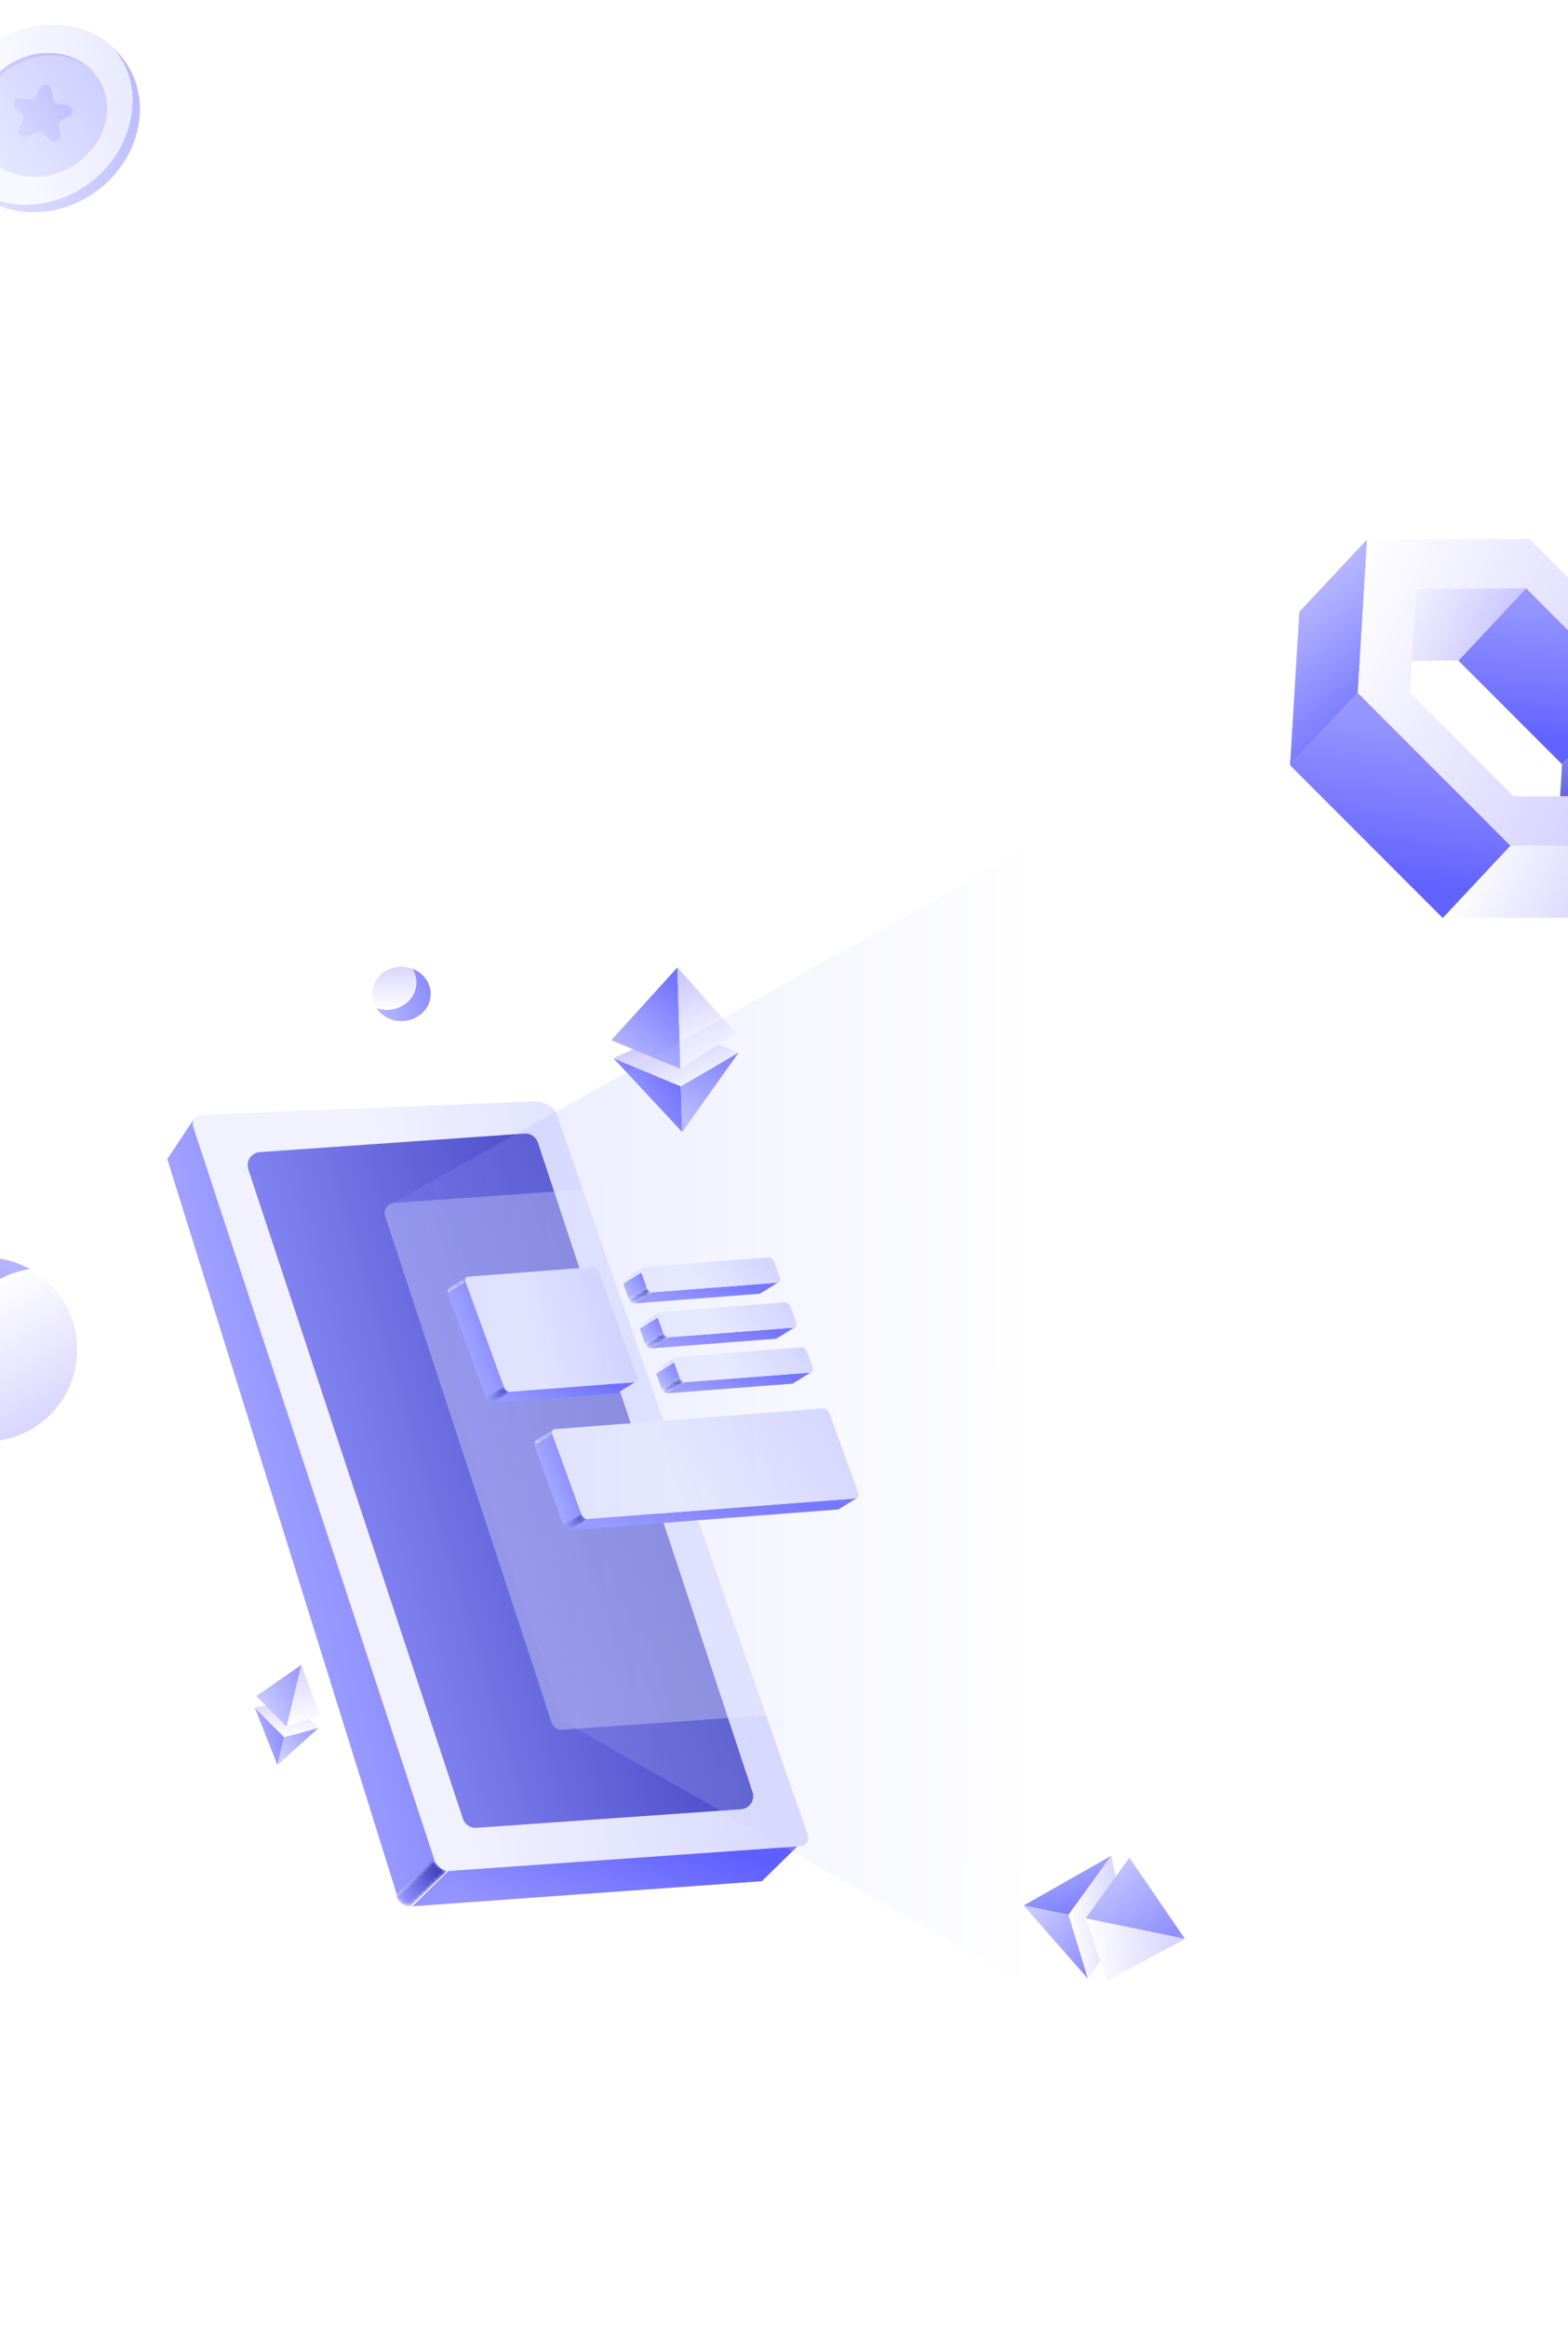 <svg width="375" height="556" viewBox="0 0 375 556" fill="none" xmlns="http://www.w3.org/2000/svg">
<g clip-path="url(#clip0_62_596)">
<path d="M60.883 407.981L67.936 415.1L66.346 421.754L60.883 407.981Z" fill="url(#paint0_linear_62_596)"/>
<path d="M67.936 415.1L76.213 412.88L66.346 421.754L67.936 415.1Z" fill="url(#paint1_linear_62_596)"/>
<path d="M60.883 407.981L69.638 406.682L76.213 412.88L67.936 415.1L60.883 407.981Z" fill="url(#paint2_linear_62_596)"/>
<path d="M72.081 397.82L61.307 405.281L68.549 412.566L72.081 397.82Z" fill="url(#paint3_linear_62_596)"/>
<path d="M72.081 397.82L76.627 410.005L68.549 412.566L72.081 397.82Z" fill="url(#paint4_linear_62_596)"/>
</g>
<g filter="url(#filter0_b_62_596)">
<path d="M78.835 425.047C69.271 432.463 56.227 431.432 49.705 422.752C49.688 422.717 49.653 422.681 49.635 422.646C44.425 414.002 47.117 401.961 56.157 394.953C65.722 387.537 78.765 388.568 85.287 397.248L85.34 397.301C90.585 405.945 87.893 418.004 78.853 425.029L78.835 425.047Z" fill="white" fill-opacity="0.3"/>
</g>
<g clip-path="url(#clip1_62_596)">
<path d="M78 288.5C78 294.856 72.851 300 66.5 300C62.296 300 58.623 297.745 56.615 294.383C57.924 294.91 59.357 295.195 60.853 295.195C67.204 295.195 72.353 290.046 72.353 283.69C72.353 281.544 71.763 279.53 70.739 277.812C74.992 279.496 78 283.646 78 288.5Z" fill="url(#paint5_linear_62_596)"/>
<path d="M72.353 283.69C72.353 290.046 67.204 295.195 60.853 295.195C59.357 295.195 57.924 294.91 56.615 294.383C55.591 292.665 55 290.651 55 288.5C55 282.149 60.149 277 66.5 277C67.997 277 69.429 277.286 70.739 277.812C71.763 279.53 72.353 281.544 72.353 283.69Z" fill="url(#paint6_linear_62_596)"/>
</g>
<g clip-path="url(#clip2_62_596)">
<path d="M-22.59 333.474C-28.669 322.944 -25.058 309.496 -14.537 303.421C-7.572 299.4 0.669 299.622 7.213 303.272C4.54 303.652 1.893 304.549 -0.586 305.98C-11.107 312.055 -14.713 325.512 -8.634 336.041C-6.581 339.597 -3.676 342.368 -0.336 344.235C-8.994 345.514 -17.947 341.516 -22.59 333.474Z" fill="url(#paint7_linear_62_596)"/>
<path d="M-8.634 336.041C-14.713 325.512 -11.107 312.055 -0.586 305.98C1.893 304.549 4.54 303.652 7.213 303.272C10.553 305.139 13.458 307.91 15.516 311.474C21.59 321.995 17.984 335.452 7.463 341.526C4.984 342.958 2.337 343.855 -0.336 344.235C-3.676 342.368 -6.581 339.597 -8.634 336.041Z" fill="url(#paint8_linear_62_596)"/>
</g>
<g clip-path="url(#clip3_62_596)">
<path d="M103 237.5C103 241.092 99.866 244 96 244C93.441 244 91.206 242.726 89.983 240.825C90.78 241.123 91.652 241.284 92.563 241.284C96.428 241.284 99.563 238.374 99.563 234.781C99.563 233.568 99.203 232.43 98.58 231.459C101.169 232.411 103 234.756 103 237.5Z" fill="url(#paint9_linear_62_596)"/>
<path d="M99.563 234.781C99.563 238.374 96.428 241.284 92.563 241.284C91.652 241.284 90.78 241.123 89.983 240.825C89.36 239.854 89 238.716 89 237.5C89 233.911 92.134 231 96 231C96.911 231 97.783 231.161 98.58 231.459C99.203 232.43 99.563 233.568 99.563 234.781Z" fill="url(#paint10_linear_62_596)"/>
</g>
<g filter="url(#filter1_b_62_596)">
<path d="M86.6 306.056C74.703 314.956 58.478 313.718 50.365 303.303C50.343 303.26 50.3 303.218 50.278 303.175C43.796 292.802 47.146 278.353 58.391 269.944C70.288 261.044 86.513 262.282 94.626 272.697L94.691 272.761C101.216 283.134 97.867 297.604 86.622 306.035L86.6 306.056Z" fill="white" fill-opacity="0.3"/>
</g>
<g filter="url(#filter2_b_62_596)">
<path d="M-53.531 312.526C-42.464 286.439 -14.552 273.064 8.792 282.638C8.869 282.688 8.982 282.717 9.058 282.767C29.675 293.821 38.005 320.99 27.542 345.642C16.475 371.729 -11.437 385.104 -34.781 375.531L-34.95 375.487C-55.638 364.474 -63.989 337.27 -53.546 312.583L-53.531 312.526Z" fill="white" fill-opacity="0.3"/>
</g>
<g filter="url(#filter3_b_62_596)">
<path d="M107.518 247.533C100.753 252.724 91.526 252.002 86.913 245.927C86.901 245.902 86.876 245.877 86.864 245.852C83.178 239.801 85.083 231.373 91.477 226.467C98.242 221.276 107.468 221.998 112.081 228.073L112.118 228.111C115.829 234.161 113.924 242.603 107.53 247.52L107.518 247.533Z" fill="white" fill-opacity="0.3"/>
</g>
<g clip-path="url(#clip4_62_596)">
<path d="M146.717 252.886L162.826 259.578L163.154 270.518L146.717 252.886Z" fill="url(#paint11_linear_62_596)"/>
<path d="M162.826 259.578L176.66 251.492L163.154 270.518L162.826 259.578Z" fill="url(#paint12_linear_62_596)"/>
<path d="M146.717 252.886L161.853 245.914L176.66 251.492L162.826 259.578L146.717 252.886Z" fill="url(#paint13_linear_62_596)"/>
<path d="M162.002 231.159L146.187 248.573L162.716 255.407L162.002 231.159Z" fill="url(#paint14_linear_62_596)"/>
<path d="M161.998 231.159L176.023 246.922L162.711 255.408L161.998 231.159Z" fill="url(#paint15_linear_62_596)"/>
</g>
<path d="M265.785 443.42L255.547 457.544L244.829 455.331L265.785 443.42Z" fill="url(#paint16_linear_62_596)"/>
<path d="M255.547 457.543L260.212 472.874L244.829 455.331L255.547 457.543Z" fill="url(#paint17_linear_62_596)"/>
<path d="M265.785 443.42L269.065 459.759L260.212 472.874L255.547 457.544L265.785 443.42Z" fill="url(#paint18_linear_62_596)"/>
<path d="M283.388 463.318L270.106 443.902L259.633 458.401L283.388 463.318Z" fill="url(#paint19_linear_62_596)"/>
<path d="M283.386 463.313L264.805 473.311L259.63 458.397L283.386 463.313Z" fill="url(#paint20_linear_62_596)"/>
<g filter="url(#filter4_b_62_596)">
<path d="M179.6 268.056C167.703 276.956 151.478 275.718 143.365 265.303C143.343 265.26 143.3 265.218 143.278 265.175C136.796 254.802 140.146 240.353 151.391 231.944C163.288 223.044 179.513 224.282 187.626 234.697L187.691 234.761C194.216 245.134 190.867 259.604 179.622 268.035L179.6 268.056Z" fill="white" fill-opacity="0.01"/>
</g>
<g filter="url(#filter5_b_62_596)">
<path d="M243.42 471.901C237.515 458.267 242.474 442.768 254.484 437.286C254.53 437.275 254.582 437.242 254.629 437.231C266.219 433.326 279.501 439.928 285.08 452.813C290.986 466.447 286.027 481.946 274.017 487.428L273.94 487.477C262.339 491.424 249.036 484.817 243.436 471.927L243.42 471.901Z" fill="white" fill-opacity="0.01"/>
</g>
<path d="M23.451 45.407C13.354 53.077 -0.26 52.329 -7.629 43.912C-0.014 50.757 11.991 50.611 21.377 43.47C31.849 35.504 35.009 21.78 27.859 12.448C27.588 12.1 27.316 11.765 27.032 11.442C27.911 12.229 28.738 13.118 29.475 14.085C36.612 23.417 33.91 37.441 23.451 45.407Z" fill="url(#paint21_linear_62_596)"/>
<path d="M21.668 43.572C12.32 50.743 -0.093 50.575 -7.678 43.714C-7.961 43.404 -8.231 43.068 -8.489 42.732C-15.597 33.378 -12.918 19.321 -2.488 11.336C6.86 4.178 19.247 4.32 26.845 11.168C27.128 11.491 27.398 11.827 27.669 12.176C34.789 21.53 32.098 35.587 21.668 43.572Z" fill="#8E8E8E"/>
<g filter="url(#filter6_b_62_596)">
<path d="M21.668 43.572C12.32 50.743 -0.093 50.575 -7.678 43.714C-7.961 43.404 -8.231 43.068 -8.489 42.732C-15.597 33.378 -12.918 19.321 -2.488 11.336C6.86 4.178 19.247 4.32 26.845 11.168C27.128 11.491 27.398 11.827 27.669 12.176C34.789 21.53 32.098 35.587 21.668 43.572Z" fill="url(#paint22_linear_62_596)"/>
</g>
<path d="M18.749 38.712C11.579 44.019 1.802 43.281 -3.086 37.071C-3.099 37.045 -3.125 37.02 -3.139 36.994C-7.962 30.772 -6.101 21.483 1.042 16.189C8.211 10.883 17.988 11.621 22.877 17.831C23.139 18.174 23.388 18.518 23.611 18.874C27.543 25.058 25.524 33.686 18.749 38.712Z" fill="url(#paint23_linear_62_596)"/>
<g filter="url(#filter7_b_62_596)">
<path d="M18.719 38.667C11.529 44.045 1.724 43.297 -3.178 37.003C-3.191 36.977 -3.217 36.952 -3.231 36.926C-7.147 30.658 -5.123 21.926 1.672 16.845C8.861 11.466 18.666 12.214 23.569 18.508L23.608 18.547C27.551 24.815 25.527 33.56 18.732 38.654L18.719 38.667Z" fill="white" fill-opacity="0.3"/>
</g>
<path d="M9.607 21.012C10.231 19.804 12.028 20.06 12.291 21.394L12.73 23.625C12.848 24.224 13.332 24.683 13.937 24.769L16.109 25.078C17.511 25.277 17.808 27.17 16.536 27.79L14.805 28.634C14.22 28.919 13.9 29.563 14.026 30.202L14.407 32.137C14.674 33.493 13.059 34.407 12.034 33.479L10.245 31.858C9.811 31.464 9.18 31.375 8.653 31.632L6.483 32.689C5.241 33.294 3.944 31.967 4.579 30.739L5.485 28.987C5.784 28.408 5.656 27.701 5.173 27.263L3.746 25.971C2.697 25.021 3.511 23.286 4.912 23.485L7.085 23.794C7.689 23.88 8.282 23.575 8.562 23.032L9.607 21.012Z" fill="url(#paint24_linear_62_596)"/>
<path d="M191.387 440.526L182.195 449.524L98.586 455.524L107.778 446.526L191.387 440.526Z" fill="url(#paint25_linear_62_596)"/>
<path d="M104.211 443.866L94.895 452.712L40 276.953L46.562 267.111L104.211 443.866Z" fill="url(#paint26_linear_62_596)"/>
<mask id="mask0_62_596" style="mask-type:luminance" maskUnits="userSpaceOnUse" x="94" y="444" width="14" height="12">
<path d="M107.353 446.685L98.145 455.52C96.705 455.622 95.129 454.455 94.624 452.913L103.832 444.078C104.341 445.616 105.917 446.783 107.353 446.685Z" fill="white"/>
</mask>
<g mask="url(#mask0_62_596)">
<path d="M107.353 446.685L98.145 455.52C96.705 455.622 95.129 454.455 94.624 452.913L103.832 444.078C104.341 445.616 105.917 446.783 107.353 446.685Z" fill="url(#paint27_linear_62_596)"/>
</g>
<path d="M127.645 263.168C129.088 263.066 132.408 264.159 132.914 265.704L193.103 438.196C193.613 439.738 192.856 441.072 191.412 441.174L107.433 447.081C105.99 447.183 104.409 446.014 103.904 444.469L46.252 269.436C45.742 267.895 46.499 266.561 47.942 266.459L127.645 263.168Z" fill="url(#paint28_linear_62_596)"/>
<path d="M62.133 275.302L125.441 270.868C126.871 270.766 128.187 271.648 128.638 273.007L179.979 428.244C180.618 430.176 179.259 432.194 177.221 432.335L113.914 436.768C112.484 436.87 111.167 435.988 110.717 434.63L59.375 279.392C58.737 277.46 60.096 275.442 62.133 275.302Z" fill="url(#paint29_linear_62_596)"/>
<g filter="url(#filter8_b_62_596)">
<path d="M94.283 287.446L143.361 283.989C144.47 283.91 145.491 284.598 145.84 285.657L185.639 406.69C186.135 408.196 185.081 409.769 183.501 409.879L134.426 413.336C133.317 413.415 132.297 412.727 131.948 411.668L92.148 290.639C91.653 289.132 92.707 287.559 94.286 287.449L94.283 287.446Z" fill="white" fill-opacity="0.3"/>
</g>
<mask id="mask1_62_596" style="mask-type:luminance" maskUnits="userSpaceOnUse" x="181" y="306" width="6" height="4">
<path d="M186.275 306.413L181.978 309.074C181.903 309.119 181.817 309.15 181.719 309.157L186.016 306.495C186.115 306.488 186.2 306.457 186.275 306.413Z" fill="white"/>
</mask>
<g mask="url(#mask1_62_596)">
<path d="M186.274 306.414L181.977 309.075C181.902 309.12 181.817 309.151 181.718 309.158L186.015 306.496C186.114 306.489 186.2 306.458 186.274 306.414Z" fill="#565656"/>
</g>
<mask id="mask2_62_596" style="mask-type:luminance" maskUnits="userSpaceOnUse" x="148" y="302" width="6" height="5">
<path d="M149.282 305.515L153.58 302.854C153.269 303.046 153.177 303.54 153.382 304.102L149.084 306.764C148.88 306.201 148.972 305.707 149.282 305.515Z" fill="white"/>
</mask>
<g mask="url(#mask2_62_596)">
<path d="M153.381 304.103L149.083 306.765C149.06 306.699 149.039 306.638 149.026 306.572L153.323 303.911C153.34 303.973 153.357 304.038 153.381 304.103Z" fill="url(#paint30_linear_62_596)"/>
<path d="M153.325 303.913L149.027 306.575C148.983 306.396 148.969 306.232 148.983 306.081L153.281 303.419C153.267 303.566 153.281 303.735 153.325 303.913Z" fill="url(#paint31_linear_62_596)"/>
<path d="M153.282 303.423L148.984 306.084C148.995 305.964 149.025 305.858 149.07 305.769L153.367 303.107C153.323 303.2 153.296 303.306 153.282 303.423Z" fill="url(#paint32_linear_62_596)"/>
<path d="M153.363 303.102L149.065 305.764C149.116 305.658 149.191 305.572 149.283 305.517L153.581 302.855C153.489 302.914 153.414 302.996 153.363 303.102Z" fill="url(#paint33_linear_62_596)"/>
</g>
<path d="M186.014 306.494L181.717 309.152L151.741 311.464L156.036 308.802L186.014 306.494Z" fill="url(#paint34_linear_62_596)"/>
<path d="M154.658 307.613L150.36 310.271L149.078 306.766L153.376 304.104L154.658 307.613Z" fill="url(#paint35_linear_62_596)"/>
<mask id="mask3_62_596" style="mask-type:luminance" maskUnits="userSpaceOnUse" x="150" y="307" width="7" height="5">
<path d="M156.041 308.807L151.743 311.469C151.235 311.507 150.618 310.978 150.366 310.282L154.664 307.62C154.916 308.317 155.533 308.845 156.041 308.807Z" fill="white"/>
</mask>
<g mask="url(#mask3_62_596)">
<path d="M156.041 308.81L151.744 311.471C151.583 311.485 151.413 311.441 151.246 311.351L155.544 308.69C155.711 308.779 155.881 308.823 156.041 308.81Z" fill="url(#paint36_linear_62_596)"/>
<path d="M155.544 308.689L151.246 311.35C151.137 311.292 151.028 311.213 150.922 311.121L155.22 308.459C155.322 308.551 155.431 308.63 155.544 308.689Z" fill="url(#paint37_linear_62_596)"/>
<path d="M155.224 308.458L150.926 311.12C150.793 311 150.674 310.856 150.571 310.695L154.869 308.033C154.971 308.194 155.094 308.342 155.224 308.458Z" fill="url(#paint38_linear_62_596)"/>
<path d="M154.866 308.034L150.568 310.695C150.487 310.569 150.418 310.431 150.367 310.284L154.665 307.622C154.72 307.766 154.788 307.907 154.866 308.034Z" fill="url(#paint39_linear_62_596)"/>
</g>
<path d="M183.816 300.463C184.323 300.425 184.937 300.953 185.193 301.653L186.474 305.162C186.726 305.858 186.522 306.451 186.017 306.489L156.038 308.797C155.531 308.835 154.914 308.307 154.662 307.611L153.38 304.102C153.124 303.405 153.329 302.809 153.84 302.771L183.816 300.463Z" fill="url(#paint40_linear_62_596)"/>
<mask id="mask4_62_596" style="mask-type:luminance" maskUnits="userSpaceOnUse" x="185" y="317" width="6" height="3">
<path d="M190.198 317.159L185.901 319.821C185.826 319.865 185.74 319.896 185.642 319.903L189.939 317.241C190.038 317.235 190.123 317.207 190.198 317.159Z" fill="white"/>
</mask>
<g mask="url(#mask4_62_596)">
<path d="M190.199 317.161L185.901 319.823C185.826 319.867 185.741 319.898 185.642 319.905L189.94 317.243C190.038 317.236 190.124 317.209 190.199 317.161Z" fill="#565656"/>
</g>
<mask id="mask5_62_596" style="mask-type:luminance" maskUnits="userSpaceOnUse" x="152" y="313" width="6" height="5">
<path d="M153.196 316.262L157.494 313.6C157.184 313.792 157.092 314.289 157.296 314.849L152.998 317.51C152.794 316.951 152.886 316.454 153.196 316.262Z" fill="white"/>
</mask>
<g mask="url(#mask5_62_596)">
<path d="M157.291 314.848L152.993 317.51C152.969 317.444 152.949 317.383 152.935 317.321L157.233 314.659C157.25 314.721 157.267 314.786 157.291 314.848Z" fill="url(#paint41_linear_62_596)"/>
<path d="M157.235 314.661L152.937 317.323C152.893 317.145 152.879 316.98 152.893 316.829L157.191 314.168C157.177 314.315 157.191 314.483 157.235 314.661Z" fill="url(#paint42_linear_62_596)"/>
<path d="M157.192 314.166L152.894 316.827C152.904 316.707 152.935 316.601 152.979 316.508L157.277 313.847C157.233 313.939 157.202 314.046 157.192 314.166Z" fill="url(#paint43_linear_62_596)"/>
<path d="M157.275 313.848L152.977 316.509C153.029 316.403 153.104 316.317 153.196 316.262L157.493 313.601C157.401 313.659 157.326 313.745 157.275 313.848Z" fill="url(#paint44_linear_62_596)"/>
</g>
<path d="M189.937 317.238L185.639 319.896L155.66 322.205L159.958 319.546L189.937 317.238Z" fill="url(#paint45_linear_62_596)"/>
<path d="M158.577 318.354L154.279 321.016L153.001 317.507L157.295 314.845L158.577 318.354Z" fill="url(#paint46_linear_62_596)"/>
<mask id="mask6_62_596" style="mask-type:luminance" maskUnits="userSpaceOnUse" x="154" y="318" width="6" height="5">
<path d="M159.956 319.544L155.658 322.206C155.15 322.243 154.533 321.712 154.278 321.016L158.576 318.354C158.828 319.05 159.445 319.582 159.956 319.544Z" fill="white"/>
</mask>
<g mask="url(#mask6_62_596)">
<path d="M159.955 319.545L155.657 322.206C155.497 322.22 155.326 322.175 155.159 322.086L159.457 319.424C159.624 319.514 159.794 319.558 159.955 319.545Z" fill="url(#paint47_linear_62_596)"/>
<path d="M159.457 319.423L155.159 322.085C155.05 322.027 154.941 321.948 154.835 321.855L159.133 319.194C159.235 319.286 159.344 319.365 159.457 319.423Z" fill="url(#paint48_linear_62_596)"/>
<path d="M159.134 319.193L154.836 321.855C154.703 321.735 154.584 321.591 154.478 321.426L158.776 318.765C158.878 318.929 159.001 319.073 159.134 319.193Z" fill="url(#paint49_linear_62_596)"/>
<path d="M158.78 318.766L154.482 321.427C154.4 321.3 154.332 321.16 154.278 321.016L158.575 318.354C158.63 318.498 158.698 318.639 158.78 318.766Z" fill="url(#paint50_linear_62_596)"/>
</g>
<path d="M187.734 311.207C188.241 311.169 188.858 311.701 189.111 312.397L190.392 315.906C190.644 316.602 190.443 317.199 189.935 317.237L159.956 319.545C159.449 319.583 158.832 319.051 158.576 318.355L157.295 314.846C157.042 314.15 157.244 313.553 157.755 313.515L187.734 311.207Z" fill="url(#paint51_linear_62_596)"/>
<mask id="mask7_62_596" style="mask-type:luminance" maskUnits="userSpaceOnUse" x="189" y="327" width="6" height="4">
<path d="M194.121 327.893L189.823 330.554C189.748 330.599 189.663 330.63 189.564 330.637L193.862 327.975C193.961 327.968 194.046 327.937 194.121 327.893Z" fill="white"/>
</mask>
<g mask="url(#mask7_62_596)">
<path d="M194.122 327.893L189.824 330.554C189.749 330.599 189.664 330.63 189.565 330.637L193.863 327.975C193.962 327.968 194.047 327.937 194.122 327.893Z" fill="#565656"/>
</g>
<mask id="mask8_62_596" style="mask-type:luminance" maskUnits="userSpaceOnUse" x="156" y="324" width="6" height="5">
<path d="M157.118 326.996L161.415 324.334C161.105 324.527 161.013 325.02 161.218 325.583L156.92 328.245C156.715 327.682 156.808 327.188 157.118 326.996Z" fill="white"/>
</mask>
<g mask="url(#mask8_62_596)">
<path d="M161.22 325.581L156.922 328.242C156.899 328.177 156.878 328.115 156.864 328.05L161.162 325.389C161.179 325.45 161.196 325.516 161.22 325.581Z" fill="url(#paint52_linear_62_596)"/>
<path d="M161.158 325.391L156.86 328.052C156.815 327.874 156.802 327.709 156.815 327.558L161.113 324.897C161.1 325.044 161.113 325.212 161.158 325.391Z" fill="url(#paint53_linear_62_596)"/>
<path d="M161.115 324.901L156.817 327.562C156.827 327.442 156.858 327.336 156.902 327.247L161.2 324.585C161.156 324.678 161.128 324.784 161.115 324.901Z" fill="url(#paint54_linear_62_596)"/>
<path d="M161.198 324.58L156.9 327.242C156.951 327.135 157.026 327.05 157.118 326.995L161.416 324.333C161.324 324.391 161.249 324.474 161.198 324.58Z" fill="url(#paint55_linear_62_596)"/>
</g>
<path d="M193.856 327.973L189.558 330.631L159.579 332.943L163.877 330.281L193.856 327.973Z" fill="url(#paint56_linear_62_596)"/>
<path d="M162.499 329.095L158.201 331.757L156.92 328.248L161.217 325.586L162.499 329.095Z" fill="url(#paint57_linear_62_596)"/>
<mask id="mask9_62_596" style="mask-type:luminance" maskUnits="userSpaceOnUse" x="158" y="329" width="6" height="4">
<path d="M163.877 330.286L159.579 332.948C159.071 332.985 158.454 332.457 158.202 331.761L162.5 329.099C162.752 329.796 163.369 330.324 163.877 330.286Z" fill="white"/>
</mask>
<g mask="url(#mask9_62_596)">
<path d="M163.876 330.288L159.578 332.95C159.418 332.964 159.247 332.919 159.08 332.83L163.378 330.168C163.545 330.258 163.716 330.302 163.876 330.288Z" fill="url(#paint58_linear_62_596)"/>
<path d="M163.378 330.167L159.08 332.829C158.971 332.771 158.862 332.692 158.756 332.599L163.054 329.938C163.156 330.03 163.265 330.109 163.378 330.167Z" fill="url(#paint59_linear_62_596)"/>
<path d="M163.054 329.937L158.757 332.599C158.624 332.479 158.504 332.335 158.402 332.173L162.7 329.512C162.802 329.673 162.925 329.82 163.054 329.937Z" fill="url(#paint60_linear_62_596)"/>
<path d="M162.701 329.512L158.403 332.174C158.321 332.047 158.253 331.91 158.202 331.763L162.5 329.101C162.554 329.245 162.622 329.386 162.701 329.512Z" fill="url(#paint61_linear_62_596)"/>
</g>
<path d="M191.654 321.948C192.162 321.91 192.776 322.438 193.031 323.138L194.313 326.647C194.565 327.343 194.36 327.936 193.856 327.974L163.877 330.283C163.369 330.32 162.752 329.792 162.5 329.096L161.219 325.587C160.963 324.891 161.168 324.294 161.679 324.256L191.658 321.948H191.654Z" fill="url(#paint62_linear_62_596)"/>
<mask id="mask10_62_596" style="mask-type:luminance" maskUnits="userSpaceOnUse" x="147" y="330" width="6" height="3">
<path d="M152.125 330.195L147.827 332.856C147.752 332.901 147.663 332.932 147.568 332.939L151.866 330.277C151.964 330.27 152.053 330.239 152.125 330.195Z" fill="white"/>
</mask>
<g mask="url(#mask10_62_596)">
<path d="M152.126 330.195L147.828 332.856C147.753 332.901 147.665 332.932 147.569 332.939L151.867 330.277C151.966 330.27 152.054 330.239 152.126 330.195Z" fill="#565656"/>
</g>
<mask id="mask11_62_596" style="mask-type:luminance" maskUnits="userSpaceOnUse" x="106" y="305" width="6" height="5">
<path d="M107.284 307.818L111.582 305.157C111.272 305.349 111.176 305.843 111.384 306.405L107.086 309.067C106.882 308.504 106.977 308.011 107.284 307.818Z" fill="white"/>
</mask>
<g mask="url(#mask11_62_596)">
<path d="M111.382 306.402L107.084 309.063C107.06 308.998 107.04 308.937 107.026 308.875L111.324 306.213C111.341 306.275 111.358 306.34 111.382 306.402Z" fill="url(#paint63_linear_62_596)"/>
<path d="M111.326 306.215L107.028 308.877C106.983 308.699 106.97 308.534 106.983 308.383L111.281 305.721C111.268 305.869 111.281 306.037 111.326 306.215Z" fill="url(#paint64_linear_62_596)"/>
<path d="M111.279 305.719L106.981 308.381C106.991 308.261 107.022 308.155 107.066 308.062L111.364 305.4C111.32 305.493 111.289 305.599 111.279 305.719Z" fill="url(#paint65_linear_62_596)"/>
<path d="M111.363 305.405L107.065 308.066C107.116 307.96 107.191 307.874 107.283 307.819L111.581 305.158C111.489 305.216 111.414 305.302 111.363 305.405Z" fill="url(#paint66_linear_62_596)"/>
</g>
<path d="M151.857 330.276L147.562 332.938L117.584 335.246L121.881 332.584L151.857 330.276Z" fill="url(#paint67_linear_62_596)"/>
<path d="M120.501 331.398L116.203 334.059L107.083 309.069L111.381 306.407L120.501 331.398Z" fill="url(#paint68_linear_62_596)"/>
<mask id="mask12_62_596" style="mask-type:luminance" maskUnits="userSpaceOnUse" x="116" y="331" width="6" height="5">
<path d="M121.879 332.588L117.581 335.25C117.074 335.288 116.457 334.76 116.205 334.063L120.502 331.402C120.755 332.098 121.375 332.626 121.879 332.588Z" fill="white"/>
</mask>
<g mask="url(#mask12_62_596)">
<path d="M121.879 332.589L117.582 335.251C117.421 335.265 117.251 335.22 117.084 335.131L121.382 332.469C121.549 332.558 121.719 332.603 121.879 332.589Z" fill="url(#paint69_linear_62_596)"/>
<path d="M121.382 332.468L117.084 335.13C116.971 335.071 116.862 334.992 116.76 334.9L121.058 332.238C121.16 332.331 121.269 332.41 121.382 332.468Z" fill="url(#paint70_linear_62_596)"/>
<path d="M121.059 332.238L116.761 334.899C116.628 334.779 116.509 334.635 116.407 334.474L120.704 331.812C120.807 331.974 120.929 332.121 121.059 332.238Z" fill="url(#paint71_linear_62_596)"/>
<path d="M120.701 331.813L116.404 334.474C116.322 334.347 116.254 334.21 116.203 334.066L120.5 331.405C120.555 331.549 120.623 331.686 120.701 331.813Z" fill="url(#paint72_linear_62_596)"/>
</g>
<path d="M141.82 302.768C142.328 302.731 142.945 303.259 143.201 303.959L152.321 328.95C152.573 329.646 152.369 330.239 151.861 330.277L121.882 332.585C121.374 332.623 120.757 332.095 120.505 331.399L111.381 306.408C111.126 305.711 111.334 305.115 111.841 305.077L141.82 302.768Z" fill="url(#paint73_linear_62_596)"/>
<mask id="mask13_62_596" style="mask-type:luminance" maskUnits="userSpaceOnUse" x="200" y="357" width="6" height="4">
<path d="M205.071 357.949L200.773 360.611C200.698 360.655 200.613 360.686 200.514 360.693L204.812 358.031C204.911 358.024 204.996 357.994 205.071 357.949Z" fill="white"/>
</mask>
<g mask="url(#mask13_62_596)">
<path d="M205.07 357.95L200.773 360.611C200.698 360.656 200.612 360.687 200.513 360.694L204.811 358.032C204.91 358.025 204.995 357.994 205.07 357.95Z" fill="#565656"/>
</g>
<mask id="mask14_62_596" style="mask-type:luminance" maskUnits="userSpaceOnUse" x="127" y="341" width="6" height="5">
<path d="M128.009 344.249L132.307 341.588C131.997 341.78 131.901 342.277 132.106 342.836L127.808 345.498C127.604 344.939 127.699 344.442 128.009 344.249Z" fill="white"/>
</mask>
<g mask="url(#mask14_62_596)">
<path d="M132.103 342.841L127.805 345.503C127.781 345.438 127.761 345.376 127.747 345.314L132.045 342.653C132.062 342.714 132.079 342.776 132.103 342.841Z" fill="url(#paint74_linear_62_596)"/>
<path d="M132.047 342.652L127.749 345.313C127.705 345.135 127.691 344.97 127.705 344.82L132.002 342.158C131.989 342.305 132.002 342.473 132.047 342.652Z" fill="url(#paint75_linear_62_596)"/>
<path d="M132 342.159L127.702 344.821C127.712 344.701 127.743 344.594 127.787 344.502L132.085 341.84C132.041 341.933 132.01 342.039 132 342.159Z" fill="url(#paint76_linear_62_596)"/>
<path d="M132.084 341.838L127.786 344.5C127.838 344.394 127.913 344.308 128.005 344.25L132.302 341.588C132.21 341.646 132.135 341.732 132.084 341.838Z" fill="url(#paint77_linear_62_596)"/>
</g>
<path d="M204.816 358.031L200.519 360.689L136.11 365.653L140.407 362.991L204.816 358.031Z" fill="url(#paint78_linear_62_596)"/>
<path d="M139.029 361.804L134.731 364.466L127.809 345.502L132.107 342.84L139.029 361.804Z" fill="url(#paint79_linear_62_596)"/>
<mask id="mask15_62_596" style="mask-type:luminance" maskUnits="userSpaceOnUse" x="134" y="361" width="7" height="5">
<path d="M140.409 362.993L136.112 365.655C135.604 365.693 134.987 365.165 134.735 364.468L139.033 361.807C139.285 362.503 139.905 363.031 140.409 362.993Z" fill="white"/>
</mask>
<g mask="url(#mask15_62_596)">
<path d="M140.41 362.995L136.112 365.657C135.952 365.671 135.782 365.626 135.615 365.537L139.912 362.875C140.079 362.964 140.25 363.009 140.41 362.995Z" fill="url(#paint80_linear_62_596)"/>
<path d="M139.912 362.874L135.614 365.536C135.502 365.478 135.393 365.399 135.29 365.306L139.588 362.644C139.69 362.737 139.8 362.816 139.912 362.874Z" fill="url(#paint81_linear_62_596)"/>
<path d="M139.588 362.644L135.291 365.306C135.158 365.185 135.038 365.041 134.936 364.88L139.234 362.219C139.336 362.38 139.459 362.527 139.588 362.644Z" fill="url(#paint82_linear_62_596)"/>
<path d="M139.235 362.216L134.937 364.878C134.855 364.751 134.787 364.613 134.736 364.469L139.033 361.808C139.088 361.952 139.156 362.089 139.235 362.216Z" fill="url(#paint83_linear_62_596)"/>
</g>
<path d="M196.975 336.545C197.483 336.507 198.1 337.039 198.352 337.735L205.274 356.7C205.526 357.396 205.322 357.989 204.817 358.027L140.408 362.987C139.9 363.024 139.284 362.496 139.031 361.8L132.109 342.836C131.857 342.139 132.062 341.542 132.569 341.505L196.978 336.545H196.975Z" fill="url(#paint84_linear_62_596)"/>
<path d="M276.488 185.402L93.431 287.733L134.207 410.998L374.773 548.006L450.232 540.038L500.239 203.991L276.488 185.402Z" fill="url(#paint85_linear_62_596)" fill-opacity="0.2"/>
<path d="M389.773 165.335L373.576 182.635L348.786 157.85L364.989 140.553L389.773 165.335Z" fill="url(#paint86_linear_62_596)"/>
<path d="M364.989 140.553L348.786 157.85L322.49 157.935L338.69 140.643L364.989 140.553Z" fill="url(#paint87_linear_62_596)"/>
<path d="M388.262 190.211L372.061 207.503L373.574 182.636L389.771 165.336L388.262 190.211Z" fill="url(#paint88_linear_62_596)"/>
<path d="M324.721 165.558L308.521 182.85L310.744 146.188L326.944 128.896L324.721 165.558Z" fill="url(#paint89_linear_62_596)"/>
<path d="M361.25 202.086L345.055 219.381L308.52 182.849L324.72 165.557L361.25 202.086Z" fill="url(#paint90_linear_62_596)"/>
<path d="M400.009 201.957L383.815 219.251L345.055 219.381L361.25 202.087L400.009 201.957Z" fill="url(#paint91_linear_62_596)"/>
<path d="M400.009 201.957L361.25 202.087L324.72 165.558L326.943 128.896L365.702 128.767L402.233 165.296L400.009 201.957ZM337.177 165.51L361.967 190.295L388.263 190.211L389.77 165.341L364.98 140.556L338.684 140.64L337.177 165.51Z" fill="url(#paint92_linear_62_596)"/>
<g filter="url(#filter9_bf_62_596)">
<path d="M21.918 51.313C7.221 61.326 -12.822 59.933 -22.843 48.216C-22.87 48.168 -22.924 48.12 -22.951 48.072C-30.957 36.402 -26.82 20.147 -12.929 10.687C1.767 0.674 21.81 2.067 31.832 13.784L31.913 13.856C39.973 25.526 35.835 41.805 21.945 51.289L21.918 51.313Z" fill="white" fill-opacity="0.5"/>
</g>
<g filter="url(#filter10_b_62_596)">
<path d="M299.39 138.983C306.678 102.534 337.599 89.166 368.426 109.098C368.532 109.192 368.676 109.263 368.782 109.356C396.629 130.854 413.311 173.565 406.419 208.007C399.13 244.455 368.209 257.823 337.382 237.891L337.165 237.785C309.241 216.332 292.525 173.563 299.384 139.063L299.39 138.983Z" fill="white" fill-opacity="0.02"/>
</g>
<defs>
<filter id="filter0_b_62_596" x="41.257" y="384.257" width="52.486" height="51.486" filterUnits="userSpaceOnUse" color-interpolation-filters="sRGB">
<feFlood flood-opacity="0" result="BackgroundImageFix"/>
<feGaussianBlur in="BackgroundImageFix" stdDeviation="2.871"/>
<feComposite in2="SourceAlpha" operator="in" result="effect1_backgroundBlur_62_596"/>
<feBlend mode="normal" in="SourceGraphic" in2="effect1_backgroundBlur_62_596" result="shape"/>
</filter>
<filter id="filter1_b_62_596" x="41.257" y="258.257" width="62.486" height="59.486" filterUnits="userSpaceOnUse" color-interpolation-filters="sRGB">
<feFlood flood-opacity="0" result="BackgroundImageFix"/>
<feGaussianBlur in="BackgroundImageFix" stdDeviation="2.871"/>
<feComposite in2="SourceAlpha" operator="in" result="effect1_backgroundBlur_62_596"/>
<feBlend mode="normal" in="SourceGraphic" in2="effect1_backgroundBlur_62_596" result="shape"/>
</filter>
<filter id="filter2_b_62_596" x="-63.791" y="273.799" width="101.596" height="110.57" filterUnits="userSpaceOnUse" color-interpolation-filters="sRGB">
<feFlood flood-opacity="0" result="BackgroundImageFix"/>
<feGaussianBlur in="BackgroundImageFix" stdDeviation="2.871"/>
<feComposite in2="SourceAlpha" operator="in" result="effect1_backgroundBlur_62_596"/>
<feBlend mode="normal" in="SourceGraphic" in2="effect1_backgroundBlur_62_596" result="shape"/>
</filter>
<filter id="filter3_b_62_596" x="79.257" y="217.257" width="40.486" height="39.486" filterUnits="userSpaceOnUse" color-interpolation-filters="sRGB">
<feFlood flood-opacity="0" result="BackgroundImageFix"/>
<feGaussianBlur in="BackgroundImageFix" stdDeviation="2.871"/>
<feComposite in2="SourceAlpha" operator="in" result="effect1_backgroundBlur_62_596"/>
<feBlend mode="normal" in="SourceGraphic" in2="effect1_backgroundBlur_62_596" result="shape"/>
</filter>
<filter id="filter4_b_62_596" x="134.257" y="220.257" width="62.486" height="59.486" filterUnits="userSpaceOnUse" color-interpolation-filters="sRGB">
<feFlood flood-opacity="0" result="BackgroundImageFix"/>
<feGaussianBlur in="BackgroundImageFix" stdDeviation="2.871"/>
<feComposite in2="SourceAlpha" operator="in" result="effect1_backgroundBlur_62_596"/>
<feBlend mode="normal" in="SourceGraphic" in2="effect1_backgroundBlur_62_596" result="shape"/>
</filter>
<filter id="filter5_b_62_596" x="235.187" y="430.371" width="58.126" height="63.986" filterUnits="userSpaceOnUse" color-interpolation-filters="sRGB">
<feFlood flood-opacity="0" result="BackgroundImageFix"/>
<feGaussianBlur in="BackgroundImageFix" stdDeviation="2.871"/>
<feComposite in2="SourceAlpha" operator="in" result="effect1_backgroundBlur_62_596"/>
<feBlend mode="normal" in="SourceGraphic" in2="effect1_backgroundBlur_62_596" result="shape"/>
</filter>
<filter id="filter6_b_62_596" x="-16.464" y="2" width="52.114" height="50.905" filterUnits="userSpaceOnUse" color-interpolation-filters="sRGB">
<feFlood flood-opacity="0" result="BackgroundImageFix"/>
<feGaussianBlur in="BackgroundImageFix" stdDeviation="2"/>
<feComposite in2="SourceAlpha" operator="in" result="effect1_backgroundBlur_62_596"/>
<feBlend mode="normal" in="SourceGraphic" in2="effect1_backgroundBlur_62_596" result="shape"/>
</filter>
<filter id="filter7_b_62_596" x="-10.954" y="7.51" width="42.305" height="40.492" filterUnits="userSpaceOnUse" color-interpolation-filters="sRGB">
<feFlood flood-opacity="0" result="BackgroundImageFix"/>
<feGaussianBlur in="BackgroundImageFix" stdDeviation="2.871"/>
<feComposite in2="SourceAlpha" operator="in" result="effect1_backgroundBlur_62_596"/>
<feBlend mode="normal" in="SourceGraphic" in2="effect1_backgroundBlur_62_596" result="shape"/>
</filter>
<filter id="filter8_b_62_596" x="86.641" y="278.6" width="104.505" height="140.125" filterUnits="userSpaceOnUse" color-interpolation-filters="sRGB">
<feFlood flood-opacity="0" result="BackgroundImageFix"/>
<feGaussianBlur in="BackgroundImageFix" stdDeviation="2.692"/>
<feComposite in2="SourceAlpha" operator="in" result="effect1_backgroundBlur_62_596"/>
<feBlend mode="normal" in="SourceGraphic" in2="effect1_backgroundBlur_62_596" result="shape"/>
</filter>
<filter id="filter9_bf_62_596" x="-31" y="0" width="71" height="62" filterUnits="userSpaceOnUse" color-interpolation-filters="sRGB">
<feFlood flood-opacity="0" result="BackgroundImageFix"/>
<feGaussianBlur in="BackgroundImageFix" stdDeviation="0.87"/>
<feComposite in2="SourceAlpha" operator="in" result="effect1_backgroundBlur_62_596"/>
<feBlend mode="normal" in="SourceGraphic" in2="effect1_backgroundBlur_62_596" result="shape"/>
<feGaussianBlur stdDeviation="2" result="effect2_foregroundBlur_62_596"/>
</filter>
<filter id="filter10_b_62_596" x="292.104" y="94.113" width="121.61" height="158.764" filterUnits="userSpaceOnUse" color-interpolation-filters="sRGB">
<feFlood flood-opacity="0" result="BackgroundImageFix"/>
<feGaussianBlur in="BackgroundImageFix" stdDeviation="2.871"/>
<feComposite in2="SourceAlpha" operator="in" result="effect1_backgroundBlur_62_596"/>
<feBlend mode="normal" in="SourceGraphic" in2="effect1_backgroundBlur_62_596" result="shape"/>
</filter>
<linearGradient id="paint0_linear_62_596" x1="67.808" y1="414.879" x2="61.053" y2="416.312" gradientUnits="userSpaceOnUse">
<stop stop-color="#5E5FFF"/>
<stop offset="1" stop-color="#9494FF"/>
</linearGradient>
<linearGradient id="paint1_linear_62_596" x1="75.938" y1="414.425" x2="67.87" y2="420.845" gradientUnits="userSpaceOnUse">
<stop stop-color="#7273FF"/>
<stop offset="1" stop-color="#B8B9FF"/>
</linearGradient>
<linearGradient id="paint2_linear_62_596" x1="68.548" y1="406.682" x2="68.548" y2="415.1" gradientUnits="userSpaceOnUse">
<stop stop-color="#494949"/>
<stop offset="0" stop-color="#C9C4FF"/>
<stop offset="1" stop-color="white"/>
</linearGradient>
<linearGradient id="paint3_linear_62_596" x1="71.781" y1="400.388" x2="60.482" y2="406.294" gradientUnits="userSpaceOnUse">
<stop stop-color="#7273FF"/>
<stop offset="1" stop-color="#B8B9FF"/>
</linearGradient>
<linearGradient id="paint4_linear_62_596" x1="72.588" y1="397.82" x2="72.588" y2="412.566" gradientUnits="userSpaceOnUse">
<stop stop-color="#494949"/>
<stop offset="0" stop-color="#C9C4FF"/>
<stop offset="1" stop-color="white"/>
</linearGradient>
<linearGradient id="paint5_linear_62_596" x1="77.612" y1="288.925" x2="59.151" y2="296.296" gradientUnits="userSpaceOnUse">
<stop stop-color="#5E5FFF"/>
<stop offset="1" stop-color="#9494FF"/>
</linearGradient>
<linearGradient id="paint6_linear_62_596" x1="63.677" y1="277" x2="63.677" y2="295.195" gradientUnits="userSpaceOnUse">
<stop stop-color="#494949"/>
<stop offset="0" stop-color="#C9C4FF"/>
<stop offset="1" stop-color="white"/>
</linearGradient>
<linearGradient id="paint7_linear_62_596" x1="-22.353" y1="332.399" x2="1.181" y2="302.527" gradientUnits="userSpaceOnUse">
<stop stop-color="#5E5FFF"/>
<stop offset="1" stop-color="#9494FF"/>
</linearGradient>
<linearGradient id="paint8_linear_62_596" x1="12.141" y1="338.826" x2="-5.264" y2="308.681" gradientUnits="userSpaceOnUse">
<stop stop-color="#494949"/>
<stop offset="0" stop-color="#C9C4FF"/>
<stop offset="1" stop-color="white"/>
</linearGradient>
<linearGradient id="paint9_linear_62_596" x1="102.764" y1="237.74" x2="91.768" y2="242.468" gradientUnits="userSpaceOnUse">
<stop stop-color="#5E5FFF"/>
<stop offset="1" stop-color="#9494FF"/>
</linearGradient>
<linearGradient id="paint10_linear_62_596" x1="94.281" y1="231" x2="94.281" y2="241.284" gradientUnits="userSpaceOnUse">
<stop stop-color="#494949"/>
<stop offset="0" stop-color="#C9C4FF"/>
<stop offset="1" stop-color="white"/>
</linearGradient>
<linearGradient id="paint11_linear_62_596" x1="162.489" y1="259.318" x2="151.511" y2="266.141" gradientUnits="userSpaceOnUse">
<stop stop-color="#5E5FFF"/>
<stop offset="1" stop-color="#9494FF"/>
</linearGradient>
<linearGradient id="paint12_linear_62_596" x1="176.907" y1="253.978" x2="168.21" y2="269.786" gradientUnits="userSpaceOnUse">
<stop stop-color="#7273FF"/>
<stop offset="1" stop-color="#B8B9FF"/>
</linearGradient>
<linearGradient id="paint13_linear_62_596" x1="159.891" y1="246.538" x2="163.928" y2="259.227" gradientUnits="userSpaceOnUse">
<stop stop-color="#494949"/>
<stop offset="0" stop-color="#C9C4FF"/>
<stop offset="1" stop-color="white"/>
</linearGradient>
<linearGradient id="paint14_linear_62_596" x1="162.693" y1="235.201" x2="147.761" y2="252.76" gradientUnits="userSpaceOnUse">
<stop stop-color="#7273FF"/>
<stop offset="1" stop-color="#B8B9FF"/>
</linearGradient>
<linearGradient id="paint15_linear_62_596" x1="162.911" y1="230.869" x2="169.981" y2="253.095" gradientUnits="userSpaceOnUse">
<stop stop-color="#494949"/>
<stop offset="0" stop-color="#C9C4FF"/>
<stop offset="1" stop-color="white"/>
</linearGradient>
<linearGradient id="paint16_linear_62_596" x1="255.878" y1="457.277" x2="251.78" y2="445.017" gradientUnits="userSpaceOnUse">
<stop stop-color="#5E5FFF"/>
<stop offset="1" stop-color="#9494FF"/>
</linearGradient>
<linearGradient id="paint17_linear_62_596" x1="257.737" y1="472.538" x2="244.37" y2="460.419" gradientUnits="userSpaceOnUse">
<stop stop-color="#7273FF"/>
<stop offset="1" stop-color="#B8B9FF"/>
</linearGradient>
<linearGradient id="paint18_linear_62_596" x1="268.912" y1="457.706" x2="255.633" y2="458.697" gradientUnits="userSpaceOnUse">
<stop stop-color="#494949"/>
<stop offset="0" stop-color="#C9C4FF"/>
<stop offset="1" stop-color="white"/>
</linearGradient>
<linearGradient id="paint19_linear_62_596" x1="279.296" y1="463.055" x2="265.668" y2="444.465" gradientUnits="userSpaceOnUse">
<stop stop-color="#7273FF"/>
<stop offset="1" stop-color="#B8B9FF"/>
</linearGradient>
<linearGradient id="paint20_linear_62_596" x1="283.457" y1="464.269" x2="260.198" y2="466.004" gradientUnits="userSpaceOnUse">
<stop stop-color="#494949"/>
<stop offset="0" stop-color="#C9C4FF"/>
<stop offset="1" stop-color="white"/>
</linearGradient>
<linearGradient id="paint21_linear_62_596" x1="32.319" y1="18.282" x2="-2.847" y2="44.604" gradientUnits="userSpaceOnUse">
<stop stop-color="#7273FF"/>
<stop offset="1" stop-color="#B8B9FF"/>
</linearGradient>
<linearGradient id="paint22_linear_62_596" x1="3.09" y1="23.986" x2="35.833" y2="18.39" gradientUnits="userSpaceOnUse">
<stop stop-color="#F1F1FF"/>
<stop offset="1" stop-color="#CECFFF"/>
</linearGradient>
<linearGradient id="paint23_linear_62_596" x1="24.73" y1="17.802" x2="-1.885" y2="38.01" gradientUnits="userSpaceOnUse">
<stop stop-color="#7273FF"/>
<stop offset="1" stop-color="#B8B9FF"/>
</linearGradient>
<linearGradient id="paint24_linear_62_596" x1="21.164" y1="22.293" x2="1.116" y2="33.61" gradientUnits="userSpaceOnUse">
<stop stop-color="#7273FF"/>
<stop offset="1" stop-color="#B8B9FF"/>
</linearGradient>
<linearGradient id="paint25_linear_62_596" x1="189.704" y1="448.037" x2="177.436" y2="479.487" gradientUnits="userSpaceOnUse">
<stop stop-color="#5E5FFF"/>
<stop offset="1" stop-color="#9494FF"/>
</linearGradient>
<linearGradient id="paint26_linear_62_596" x1="102.423" y1="299.429" x2="21.635" y2="319.426" gradientUnits="userSpaceOnUse">
<stop stop-color="#7273FF"/>
<stop offset="1" stop-color="#B8B9FF"/>
</linearGradient>
<linearGradient id="paint27_linear_62_596" x1="107.122" y1="449.812" x2="96.612" y2="454.652" gradientUnits="userSpaceOnUse">
<stop stop-color="#3A3BBA"/>
<stop offset="1" stop-color="#9494FF"/>
</linearGradient>
<linearGradient id="paint28_linear_62_596" x1="97.984" y1="340.265" x2="208.455" y2="325.572" gradientUnits="userSpaceOnUse">
<stop stop-color="#F1F1FF"/>
<stop offset="1" stop-color="#CECFFF"/>
</linearGradient>
<linearGradient id="paint29_linear_62_596" x1="177.946" y1="353.957" x2="67.025" y2="387.449" gradientUnits="userSpaceOnUse">
<stop stop-color="#3A3BBA"/>
<stop offset="1" stop-color="#9494FF"/>
</linearGradient>
<linearGradient id="paint30_linear_62_596" x1="151.203" y1="303.911" x2="151.203" y2="306.765" gradientUnits="userSpaceOnUse">
<stop stop-color="#494949"/>
<stop offset="0" stop-color="#C9C4FF"/>
<stop offset="1" stop-color="white"/>
</linearGradient>
<linearGradient id="paint31_linear_62_596" x1="151.151" y1="303.419" x2="151.151" y2="306.575" gradientUnits="userSpaceOnUse">
<stop stop-color="#494949"/>
<stop offset="0" stop-color="#C9C4FF"/>
<stop offset="1" stop-color="white"/>
</linearGradient>
<linearGradient id="paint32_linear_62_596" x1="151.176" y1="303.107" x2="151.176" y2="306.084" gradientUnits="userSpaceOnUse">
<stop stop-color="#494949"/>
<stop offset="0" stop-color="#C9C4FF"/>
<stop offset="1" stop-color="white"/>
</linearGradient>
<linearGradient id="paint33_linear_62_596" x1="151.323" y1="302.855" x2="151.323" y2="305.764" gradientUnits="userSpaceOnUse">
<stop stop-color="#494949"/>
<stop offset="0" stop-color="#C9C4FF"/>
<stop offset="1" stop-color="white"/>
</linearGradient>
<linearGradient id="paint34_linear_62_596" x1="185.393" y1="308.983" x2="181.649" y2="319.68" gradientUnits="userSpaceOnUse">
<stop stop-color="#5E5FFF"/>
<stop offset="1" stop-color="#9494FF"/>
</linearGradient>
<linearGradient id="paint35_linear_62_596" x1="154.502" y1="305.178" x2="149.252" y2="308.576" gradientUnits="userSpaceOnUse">
<stop stop-color="#7273FF"/>
<stop offset="1" stop-color="#B8B9FF"/>
</linearGradient>
<linearGradient id="paint36_linear_62_596" x1="155.954" y1="310.084" x2="152.774" y2="312.354" gradientUnits="userSpaceOnUse">
<stop stop-color="#3A3BBA"/>
<stop offset="1" stop-color="#9494FF"/>
</linearGradient>
<linearGradient id="paint37_linear_62_596" x1="155.46" y1="309.907" x2="152.244" y2="312.036" gradientUnits="userSpaceOnUse">
<stop stop-color="#3A3BBA"/>
<stop offset="1" stop-color="#9494FF"/>
</linearGradient>
<linearGradient id="paint38_linear_62_596" x1="155.139" y1="309.579" x2="151.789" y2="311.671" gradientUnits="userSpaceOnUse">
<stop stop-color="#3A3BBA"/>
<stop offset="1" stop-color="#9494FF"/>
</linearGradient>
<linearGradient id="paint39_linear_62_596" x1="154.785" y1="309.161" x2="151.492" y2="311.158" gradientUnits="userSpaceOnUse">
<stop stop-color="#3A3BBA"/>
<stop offset="1" stop-color="#9494FF"/>
</linearGradient>
<linearGradient id="paint40_linear_62_596" x1="165.016" y1="303.956" x2="182.676" y2="292.229" gradientUnits="userSpaceOnUse">
<stop stop-color="#F1F1FF"/>
<stop offset="1" stop-color="#CECFFF"/>
</linearGradient>
<linearGradient id="paint41_linear_62_596" x1="155.113" y1="314.659" x2="155.113" y2="317.51" gradientUnits="userSpaceOnUse">
<stop stop-color="#494949"/>
<stop offset="0" stop-color="#C9C4FF"/>
<stop offset="1" stop-color="white"/>
</linearGradient>
<linearGradient id="paint42_linear_62_596" x1="155.061" y1="314.168" x2="155.061" y2="317.323" gradientUnits="userSpaceOnUse">
<stop stop-color="#494949"/>
<stop offset="0" stop-color="#C9C4FF"/>
<stop offset="1" stop-color="white"/>
</linearGradient>
<linearGradient id="paint43_linear_62_596" x1="155.086" y1="313.847" x2="155.086" y2="316.827" gradientUnits="userSpaceOnUse">
<stop stop-color="#494949"/>
<stop offset="0" stop-color="#C9C4FF"/>
<stop offset="1" stop-color="white"/>
</linearGradient>
<linearGradient id="paint44_linear_62_596" x1="155.235" y1="313.601" x2="155.235" y2="316.509" gradientUnits="userSpaceOnUse">
<stop stop-color="#494949"/>
<stop offset="0" stop-color="#C9C4FF"/>
<stop offset="1" stop-color="white"/>
</linearGradient>
<linearGradient id="paint45_linear_62_596" x1="189.315" y1="319.725" x2="185.576" y2="330.417" gradientUnits="userSpaceOnUse">
<stop stop-color="#5E5FFF"/>
<stop offset="1" stop-color="#9494FF"/>
</linearGradient>
<linearGradient id="paint46_linear_62_596" x1="158.421" y1="315.92" x2="153.171" y2="319.314" gradientUnits="userSpaceOnUse">
<stop stop-color="#7273FF"/>
<stop offset="1" stop-color="#B8B9FF"/>
</linearGradient>
<linearGradient id="paint47_linear_62_596" x1="159.868" y1="320.819" x2="156.687" y2="323.088" gradientUnits="userSpaceOnUse">
<stop stop-color="#3A3BBA"/>
<stop offset="1" stop-color="#9494FF"/>
</linearGradient>
<linearGradient id="paint48_linear_62_596" x1="159.373" y1="320.642" x2="156.157" y2="322.771" gradientUnits="userSpaceOnUse">
<stop stop-color="#3A3BBA"/>
<stop offset="1" stop-color="#9494FF"/>
</linearGradient>
<linearGradient id="paint49_linear_62_596" x1="159.049" y1="320.313" x2="155.696" y2="322.406" gradientUnits="userSpaceOnUse">
<stop stop-color="#3A3BBA"/>
<stop offset="1" stop-color="#9494FF"/>
</linearGradient>
<linearGradient id="paint50_linear_62_596" x1="158.698" y1="319.893" x2="155.405" y2="321.892" gradientUnits="userSpaceOnUse">
<stop stop-color="#3A3BBA"/>
<stop offset="1" stop-color="#9494FF"/>
</linearGradient>
<linearGradient id="paint51_linear_62_596" x1="168.933" y1="314.702" x2="186.598" y2="302.975" gradientUnits="userSpaceOnUse">
<stop stop-color="#F1F1FF"/>
<stop offset="1" stop-color="#CECFFF"/>
</linearGradient>
<linearGradient id="paint52_linear_62_596" x1="159.042" y1="325.389" x2="159.042" y2="328.242" gradientUnits="userSpaceOnUse">
<stop stop-color="#494949"/>
<stop offset="0" stop-color="#C9C4FF"/>
<stop offset="1" stop-color="white"/>
</linearGradient>
<linearGradient id="paint53_linear_62_596" x1="158.984" y1="324.897" x2="158.984" y2="328.052" gradientUnits="userSpaceOnUse">
<stop stop-color="#494949"/>
<stop offset="0" stop-color="#C9C4FF"/>
<stop offset="1" stop-color="white"/>
</linearGradient>
<linearGradient id="paint54_linear_62_596" x1="159.008" y1="324.585" x2="159.008" y2="327.562" gradientUnits="userSpaceOnUse">
<stop stop-color="#494949"/>
<stop offset="0" stop-color="#C9C4FF"/>
<stop offset="1" stop-color="white"/>
</linearGradient>
<linearGradient id="paint55_linear_62_596" x1="159.158" y1="324.333" x2="159.158" y2="327.242" gradientUnits="userSpaceOnUse">
<stop stop-color="#494949"/>
<stop offset="0" stop-color="#C9C4FF"/>
<stop offset="1" stop-color="white"/>
</linearGradient>
<linearGradient id="paint56_linear_62_596" x1="193.234" y1="330.462" x2="189.49" y2="341.159" gradientUnits="userSpaceOnUse">
<stop stop-color="#5E5FFF"/>
<stop offset="1" stop-color="#9494FF"/>
</linearGradient>
<linearGradient id="paint57_linear_62_596" x1="162.344" y1="326.661" x2="157.092" y2="330.058" gradientUnits="userSpaceOnUse">
<stop stop-color="#7273FF"/>
<stop offset="1" stop-color="#B8B9FF"/>
</linearGradient>
<linearGradient id="paint58_linear_62_596" x1="163.789" y1="331.563" x2="160.608" y2="333.832" gradientUnits="userSpaceOnUse">
<stop stop-color="#3A3BBA"/>
<stop offset="1" stop-color="#9494FF"/>
</linearGradient>
<linearGradient id="paint59_linear_62_596" x1="163.294" y1="331.386" x2="160.078" y2="333.515" gradientUnits="userSpaceOnUse">
<stop stop-color="#3A3BBA"/>
<stop offset="1" stop-color="#9494FF"/>
</linearGradient>
<linearGradient id="paint60_linear_62_596" x1="162.97" y1="331.058" x2="159.62" y2="333.15" gradientUnits="userSpaceOnUse">
<stop stop-color="#3A3BBA"/>
<stop offset="1" stop-color="#9494FF"/>
</linearGradient>
<linearGradient id="paint61_linear_62_596" x1="162.619" y1="330.64" x2="159.327" y2="332.637" gradientUnits="userSpaceOnUse">
<stop stop-color="#3A3BBA"/>
<stop offset="1" stop-color="#9494FF"/>
</linearGradient>
<linearGradient id="paint62_linear_62_596" x1="172.854" y1="325.441" x2="190.515" y2="313.714" gradientUnits="userSpaceOnUse">
<stop stop-color="#F1F1FF"/>
<stop offset="1" stop-color="#CECFFF"/>
</linearGradient>
<linearGradient id="paint63_linear_62_596" x1="109.204" y1="306.213" x2="109.204" y2="309.063" gradientUnits="userSpaceOnUse">
<stop stop-color="#494949"/>
<stop offset="0" stop-color="#C9C4FF"/>
<stop offset="1" stop-color="white"/>
</linearGradient>
<linearGradient id="paint64_linear_62_596" x1="109.152" y1="305.721" x2="109.152" y2="308.877" gradientUnits="userSpaceOnUse">
<stop stop-color="#494949"/>
<stop offset="0" stop-color="#C9C4FF"/>
<stop offset="1" stop-color="white"/>
</linearGradient>
<linearGradient id="paint65_linear_62_596" x1="109.173" y1="305.4" x2="109.173" y2="308.381" gradientUnits="userSpaceOnUse">
<stop stop-color="#494949"/>
<stop offset="0" stop-color="#C9C4FF"/>
<stop offset="1" stop-color="white"/>
</linearGradient>
<linearGradient id="paint66_linear_62_596" x1="109.323" y1="305.158" x2="109.323" y2="308.066" gradientUnits="userSpaceOnUse">
<stop stop-color="#494949"/>
<stop offset="0" stop-color="#C9C4FF"/>
<stop offset="1" stop-color="white"/>
</linearGradient>
<linearGradient id="paint67_linear_62_596" x1="151.235" y1="332.765" x2="147.491" y2="343.462" gradientUnits="userSpaceOnUse">
<stop stop-color="#5E5FFF"/>
<stop offset="1" stop-color="#9494FF"/>
</linearGradient>
<linearGradient id="paint68_linear_62_596" x1="120.128" y1="311.222" x2="104.138" y2="316.773" gradientUnits="userSpaceOnUse">
<stop stop-color="#7273FF"/>
<stop offset="1" stop-color="#B8B9FF"/>
</linearGradient>
<linearGradient id="paint69_linear_62_596" x1="121.793" y1="333.863" x2="118.612" y2="336.133" gradientUnits="userSpaceOnUse">
<stop stop-color="#3A3BBA"/>
<stop offset="1" stop-color="#9494FF"/>
</linearGradient>
<linearGradient id="paint70_linear_62_596" x1="121.298" y1="333.686" x2="118.082" y2="335.816" gradientUnits="userSpaceOnUse">
<stop stop-color="#3A3BBA"/>
<stop offset="1" stop-color="#9494FF"/>
</linearGradient>
<linearGradient id="paint71_linear_62_596" x1="120.975" y1="333.358" x2="117.624" y2="335.45" gradientUnits="userSpaceOnUse">
<stop stop-color="#3A3BBA"/>
<stop offset="1" stop-color="#9494FF"/>
</linearGradient>
<linearGradient id="paint72_linear_62_596" x1="120.62" y1="332.942" x2="117.33" y2="334.94" gradientUnits="userSpaceOnUse">
<stop stop-color="#3A3BBA"/>
<stop offset="1" stop-color="#9494FF"/>
</linearGradient>
<linearGradient id="paint73_linear_62_596" x1="125.784" y1="315.268" x2="155.652" y2="308.415" gradientUnits="userSpaceOnUse">
<stop stop-color="#F1F1FF"/>
<stop offset="1" stop-color="#CECFFF"/>
</linearGradient>
<linearGradient id="paint74_linear_62_596" x1="129.925" y1="342.653" x2="129.925" y2="345.503" gradientUnits="userSpaceOnUse">
<stop stop-color="#494949"/>
<stop offset="0" stop-color="#C9C4FF"/>
<stop offset="1" stop-color="white"/>
</linearGradient>
<linearGradient id="paint75_linear_62_596" x1="129.873" y1="342.158" x2="129.873" y2="345.313" gradientUnits="userSpaceOnUse">
<stop stop-color="#494949"/>
<stop offset="0" stop-color="#C9C4FF"/>
<stop offset="1" stop-color="white"/>
</linearGradient>
<linearGradient id="paint76_linear_62_596" x1="129.894" y1="341.84" x2="129.894" y2="344.821" gradientUnits="userSpaceOnUse">
<stop stop-color="#494949"/>
<stop offset="0" stop-color="#C9C4FF"/>
<stop offset="1" stop-color="white"/>
</linearGradient>
<linearGradient id="paint77_linear_62_596" x1="130.044" y1="341.588" x2="130.044" y2="344.5" gradientUnits="userSpaceOnUse">
<stop stop-color="#494949"/>
<stop offset="0" stop-color="#C9C4FF"/>
<stop offset="1" stop-color="white"/>
</linearGradient>
<linearGradient id="paint78_linear_62_596" x1="203.571" y1="361.848" x2="198.97" y2="379.03" gradientUnits="userSpaceOnUse">
<stop stop-color="#5E5FFF"/>
<stop offset="1" stop-color="#9494FF"/>
</linearGradient>
<linearGradient id="paint79_linear_62_596" x1="138.716" y1="346.606" x2="125.549" y2="351.494" gradientUnits="userSpaceOnUse">
<stop stop-color="#7273FF"/>
<stop offset="1" stop-color="#B8B9FF"/>
</linearGradient>
<linearGradient id="paint80_linear_62_596" x1="140.323" y1="364.27" x2="137.143" y2="366.539" gradientUnits="userSpaceOnUse">
<stop stop-color="#3A3BBA"/>
<stop offset="1" stop-color="#9494FF"/>
</linearGradient>
<linearGradient id="paint81_linear_62_596" x1="139.828" y1="364.093" x2="136.612" y2="366.222" gradientUnits="userSpaceOnUse">
<stop stop-color="#3A3BBA"/>
<stop offset="1" stop-color="#9494FF"/>
</linearGradient>
<linearGradient id="paint82_linear_62_596" x1="139.504" y1="363.765" x2="136.154" y2="365.856" gradientUnits="userSpaceOnUse">
<stop stop-color="#3A3BBA"/>
<stop offset="1" stop-color="#9494FF"/>
</linearGradient>
<linearGradient id="paint83_linear_62_596" x1="139.153" y1="363.345" x2="135.863" y2="365.343" gradientUnits="userSpaceOnUse">
<stop stop-color="#3A3BBA"/>
<stop offset="1" stop-color="#9494FF"/>
</linearGradient>
<linearGradient id="paint84_linear_62_596" x1="157.875" y1="347.629" x2="204.098" y2="326.309" gradientUnits="userSpaceOnUse">
<stop stop-color="#F1F1FF"/>
<stop offset="1" stop-color="#CECFFF"/>
</linearGradient>
<linearGradient id="paint85_linear_62_596" x1="248.163" y1="355.713" x2="89.968" y2="355.407" gradientUnits="userSpaceOnUse">
<stop stop-color="white"/>
<stop offset="1" stop-color="#8490FF"/>
</linearGradient>
<linearGradient id="paint86_linear_62_596" x1="362.298" y1="176.791" x2="365.128" y2="144.186" gradientUnits="userSpaceOnUse">
<stop stop-color="#5E5FFF"/>
<stop offset="1" stop-color="#9494FF"/>
</linearGradient>
<linearGradient id="paint87_linear_62_596" x1="358.034" y1="155.775" x2="329.445" y2="142.712" gradientUnits="userSpaceOnUse">
<stop stop-color="#494949"/>
<stop offset="0" stop-color="#C9C4FF"/>
<stop offset="1" stop-color="white"/>
</linearGradient>
<linearGradient id="paint88_linear_62_596" x1="371.752" y1="206.45" x2="359.348" y2="179.064" gradientUnits="userSpaceOnUse">
<stop stop-color="#3A3BBA"/>
<stop offset="1" stop-color="#9494FF"/>
</linearGradient>
<linearGradient id="paint89_linear_62_596" x1="312.755" y1="183.048" x2="291.349" y2="155.996" gradientUnits="userSpaceOnUse">
<stop stop-color="#7273FF"/>
<stop offset="1" stop-color="#B8B9FF"/>
</linearGradient>
<linearGradient id="paint90_linear_62_596" x1="326.731" y1="210.201" x2="332.043" y2="171.733" gradientUnits="userSpaceOnUse">
<stop stop-color="#5E5FFF"/>
<stop offset="1" stop-color="#9494FF"/>
</linearGradient>
<linearGradient id="paint91_linear_62_596" x1="391.971" y1="219.551" x2="353.094" y2="201.788" gradientUnits="userSpaceOnUse">
<stop stop-color="#494949"/>
<stop offset="0" stop-color="#C9C4FF"/>
<stop offset="1" stop-color="white"/>
</linearGradient>
<linearGradient id="paint92_linear_62_596" x1="407.508" y1="185.545" x2="319.444" y2="145.308" gradientUnits="userSpaceOnUse">
<stop stop-color="#494949"/>
<stop offset="0" stop-color="#C9C4FF"/>
<stop offset="1" stop-color="white"/>
</linearGradient>
<clipPath id="clip0_62_596">
<rect width="15.744" height="23.934" fill="white" transform="translate(60.883 397.82)"/>
</clipPath>
<clipPath id="clip1_62_596">
<rect width="23" height="23" fill="white" transform="translate(55 277)"/>
</clipPath>
<clipPath id="clip2_62_596">
<rect width="44" height="44" fill="white" transform="translate(26.516 330.526) rotate(150)"/>
</clipPath>
<clipPath id="clip3_62_596">
<rect width="14" height="13" fill="white" transform="translate(89 231)"/>
</clipPath>
<clipPath id="clip4_62_596">
<rect width="29.738" height="37.856" fill="white" transform="translate(141.844 237.571) rotate(-17.647)"/>
</clipPath>
</defs>
</svg>
